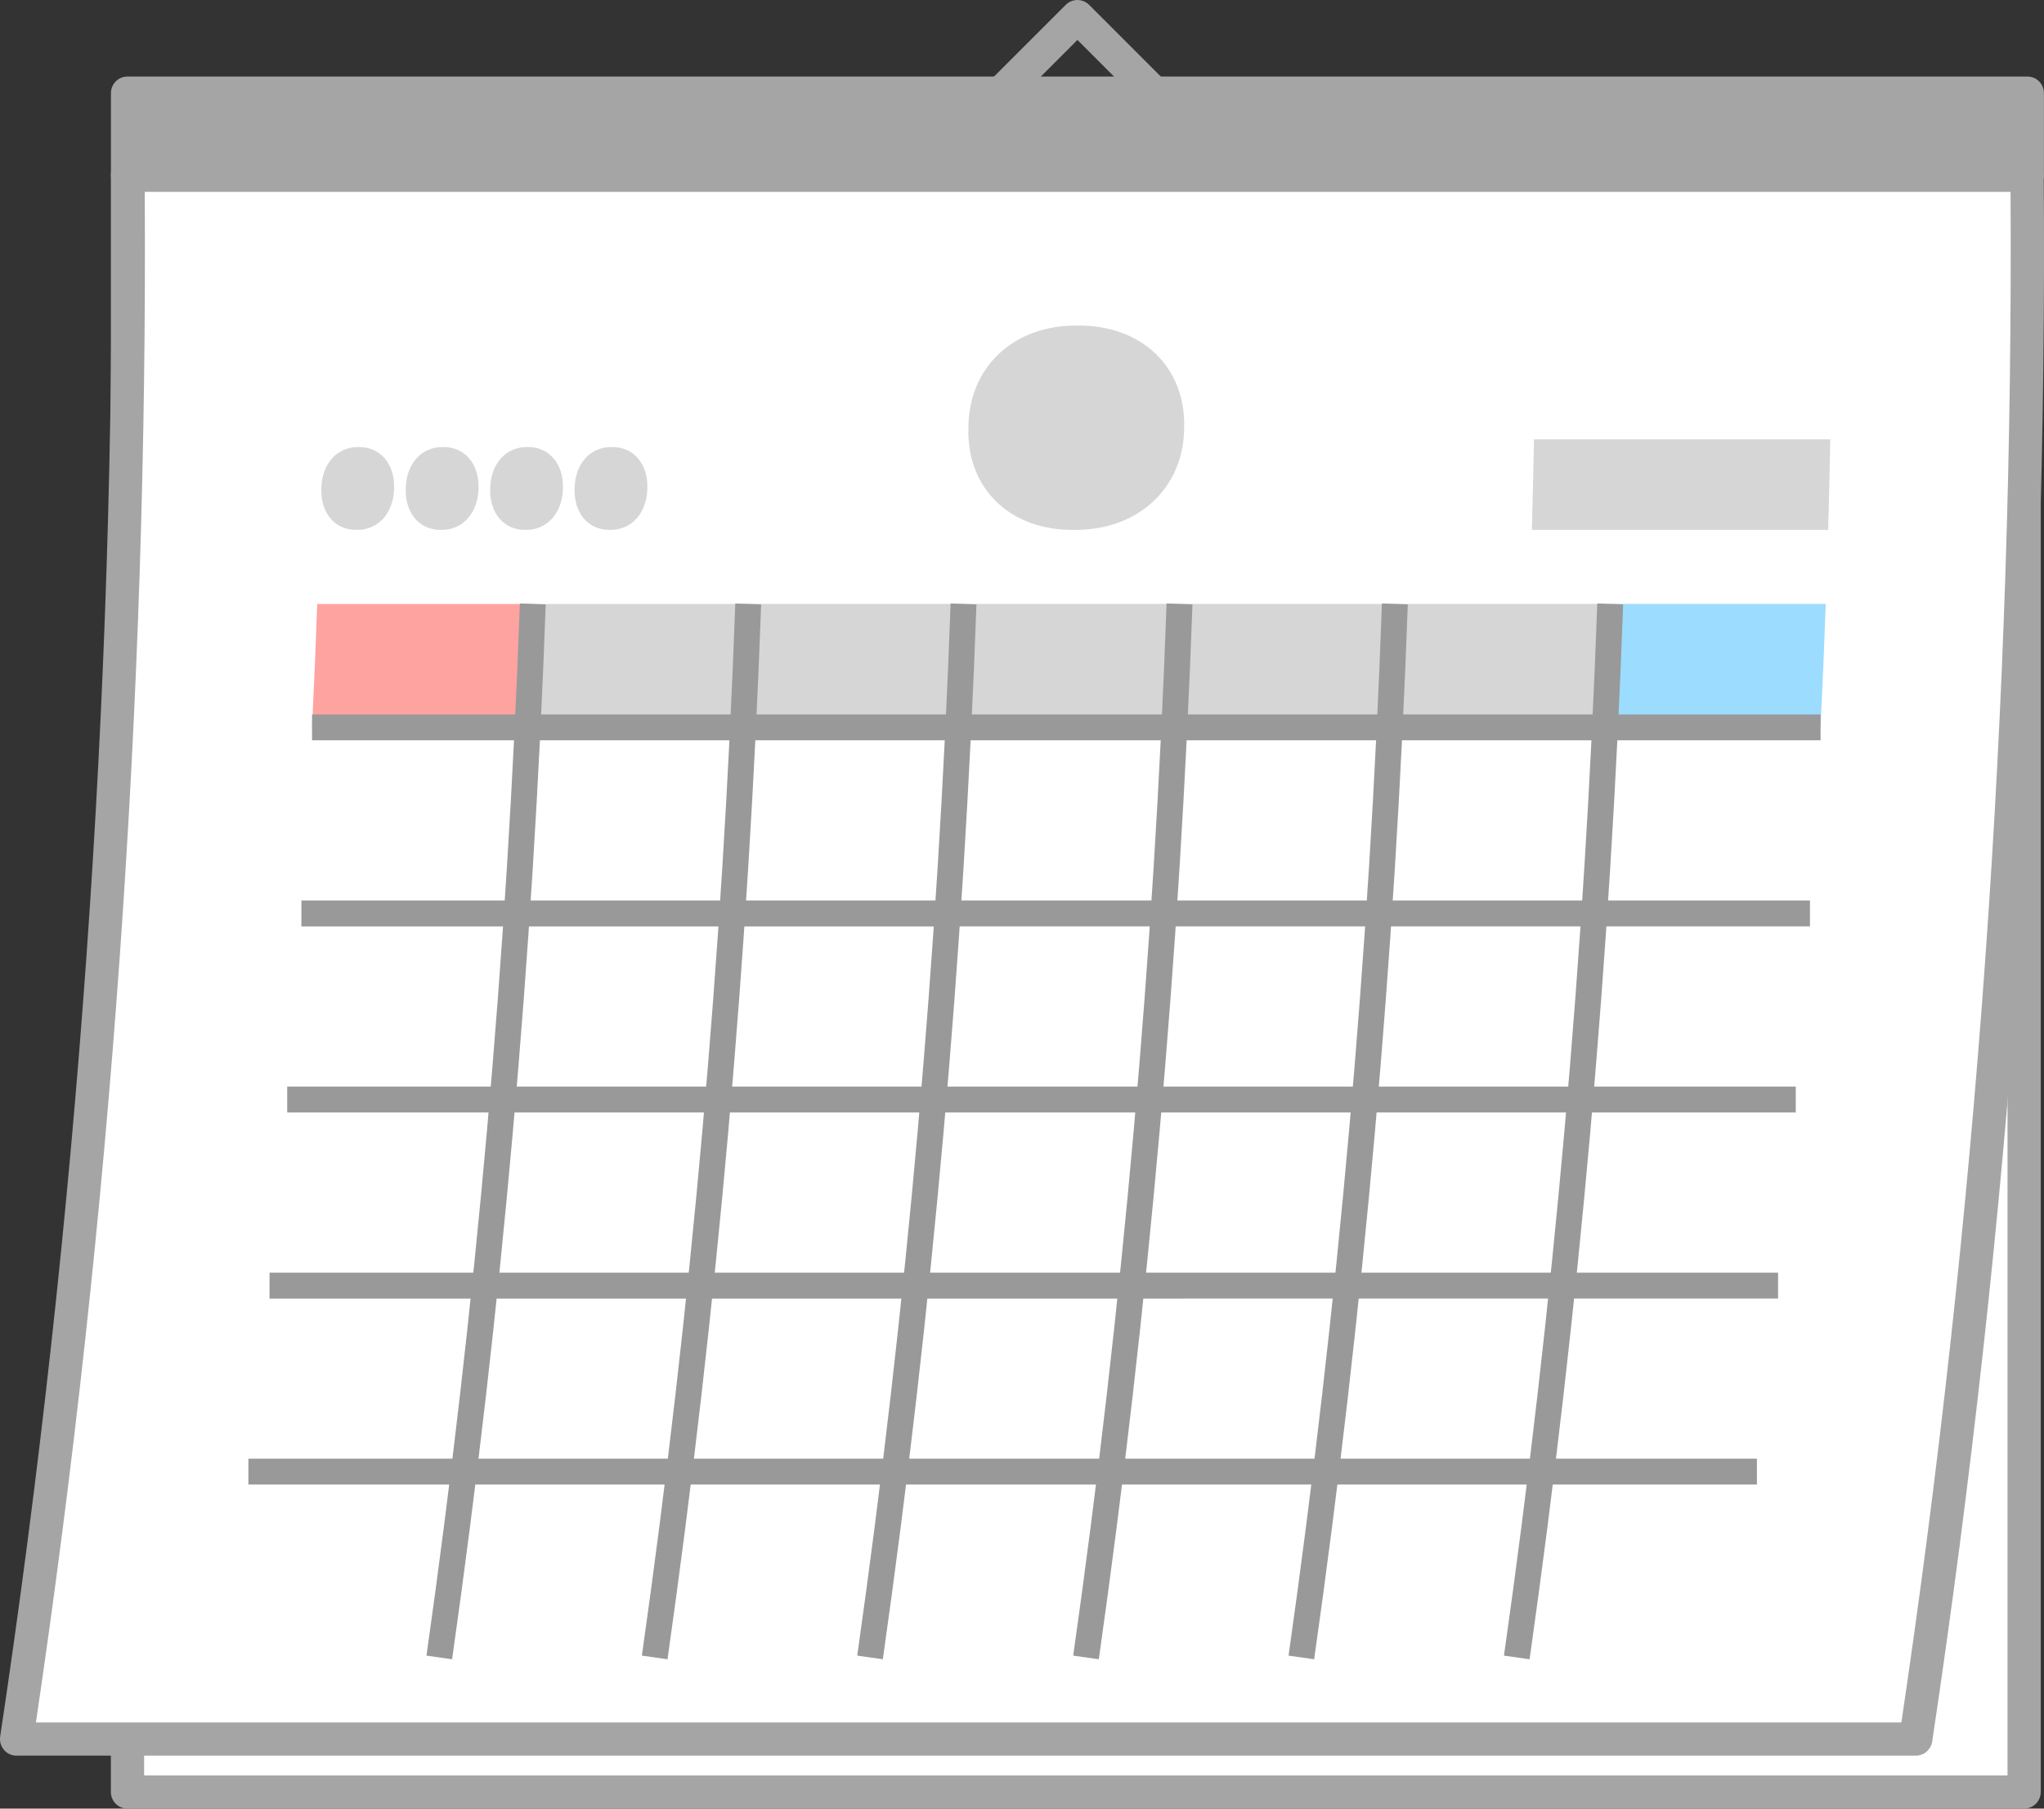<?xml version="1.0" encoding="UTF-8"?><svg id="Layer_2" xmlns="http://www.w3.org/2000/svg" viewBox="0 0 614.68 543.76"><rect x="0" y="0" width="614.68" height="543.76" fill="#333333" stroke="none"/><defs><style>.cls-1{fill:#fff;}.cls-2{fill:#ffa3a1;}.cls-3{fill:#999;}.cls-4{fill:#9cdcff;}.cls-5{fill:#a5a5a5;}.cls-6{fill:#d6d6d6;}</style></defs><g id="_ÉåÉCÉÑÅ__1"><g><path class="cls-5" d="M348.03,33.97c-1.27,0-2.55-.49-3.52-1.46l-20.5-20.5-20.5,20.5c-1.94,1.94-5.09,1.94-7.04,0-1.94-1.94-1.94-5.09,0-7.04L320.49,1.46c1.94-1.94,5.09-1.94,7.04,0l24.02,24.02c1.94,1.94,1.94,5.09,0,7.04-.97,.97-2.25,1.46-3.52,1.46h0Z"/><g><rect class="cls-1" x="38.34" y="52.64" width="570.36" height="486.11"/><path class="cls-5" d="M608.7,543.76H38.34c-2.76,0-5-2.24-5-5V52.64c0-2.76,2.24-5,5-5H608.7c2.76,0,5,2.24,5,5v486.11c0,2.76-2.24,5-5,5h0Zm-565.36-9.99H603.71V57.65H43.34v476.12h0Z"/></g><g><g><path class="cls-1" d="M576.1,522.84c-190.36,0-380.73,0-571.1,0C28.51,366.34,39.71,209.14,38.5,52.64c190.38,0,380.74,0,571.1,0,1.21,156.5-9.99,313.71-33.5,470.2Z"/><path class="cls-5" d="M5,527.84c-1.46,0-2.84-.63-3.79-1.73-.95-1.11-1.37-2.57-1.16-4C23.46,366.36,34.71,208.42,33.5,52.68c0-1.33,.51-2.61,1.45-3.56,.94-.94,2.22-1.48,3.55-1.48H609.6c2.75,0,4.98,2.21,5,4.95,1.21,156.28-10.08,314.74-33.54,470.98-.37,2.45-2.47,4.26-4.95,4.26H5ZM43.53,57.65c.92,152.71-10.08,307.48-32.73,460.21H571.79c22.71-152.71,33.75-307.49,32.83-460.22H43.53Z"/></g><path class="cls-6" d="M356.11,128.59c-.12,18.22-13.9,30.91-33.16,30.72-19.29,.18-32.26-12.49-31.73-30.72,.11-18.24,13.55-30.9,32.83-30.71,19.27-.19,32.56,12.47,32.06,30.71Z"/><g><path class="cls-6" d="M107.24,159.31c-6.51,.09-10.86-5.06-10.6-12.46,.12-7.4,4.71-12.54,11.21-12.45,6.47-.08,10.91,5.05,10.66,12.45-.13,7.39-4.78,12.55-11.27,12.46Z"/><path class="cls-6" d="M132.63,159.31c-6.51,.09-10.85-5.06-10.61-12.46,.13-7.4,4.7-12.54,11.22-12.45,6.5-.08,10.89,5.05,10.66,12.45-.14,7.39-4.77,12.55-11.27,12.46Z"/><path class="cls-6" d="M158.02,159.31c-6.49,.09-10.86-5.06-10.61-12.46,.12-7.4,4.71-12.54,11.22-12.45,6.48-.08,10.9,5.05,10.66,12.45-.13,7.39-4.78,12.55-11.27,12.46Z"/><path class="cls-6" d="M183.41,159.31c-6.51,.09-10.85-5.06-10.62-12.46,.13-7.4,4.71-12.54,11.23-12.45,6.49-.08,10.9,5.05,10.65,12.45-.13,7.39-4.76,12.55-11.26,12.46Z"/></g><path class="cls-2" d="M158.66,218.68H93.84c.6-12.37,1.13-24.74,1.56-37.1h64.81c-.45,12.36-.96,24.73-1.56,37.1Z"/><path class="cls-6" d="M223.48,218.68h-64.82c.6-12.37,1.12-24.74,1.56-37.1h64.8c-.44,12.36-.94,24.73-1.55,37.1Z"/><path class="cls-6" d="M549.78,159.3h-89.11c.24-9.07,.47-18.14,.64-27.21h89.1c-.16,9.07-.39,18.14-.63,27.21Z"/><path class="cls-6" d="M288.28,218.67c-21.59,0-43.2,0-64.79,0,.6-12.37,1.11-24.74,1.55-37.1h64.81c-.45,12.36-.95,24.72-1.56,37.1Z"/><path class="cls-6" d="M353.09,218.67h-64.81c.61-12.37,1.12-24.74,1.56-37.1,21.61,0,43.21,0,64.8,0-.44,12.36-.94,24.73-1.56,37.1Z"/><path class="cls-6" d="M417.9,218.67h-64.81c.61-12.37,1.12-24.74,1.56-37.1h64.82c-.44,12.36-.95,24.73-1.56,37.1Z"/><path class="cls-6" d="M482.72,218.67h-64.81c.61-12.37,1.13-24.74,1.56-37.1h64.81c-.45,12.36-.96,24.73-1.57,37.1Z"/><path class="cls-4" d="M547.48,218.67h-64.79c.58-12.37,1.11-24.74,1.55-37.1h64.81c-.45,12.36-.96,24.73-1.57,37.1Z"/><polygon class="cls-3" points="528.35 446.32 74.7 446.32 74.7 438.54 528.35 438.54 528.35 446.32 528.35 446.32"/><polygon class="cls-3" points="81.06 390.41 81.06 382.63 534.71 382.62 534.71 390.4 81.06 390.41 81.06 390.41"/><polygon class="cls-3" points="540.03 334.46 86.37 334.46 86.37 326.68 540.03 326.68 540.03 334.46 540.03 334.46"/><polygon class="cls-3" points="90.64 278.52 90.64 270.74 544.3 270.73 544.3 278.51 90.64 278.52 90.64 278.52"/><polygon class="cls-3" points="93.84 222.57 93.84 214.79 547.49 214.79 547.49 222.56 93.84 222.57 93.84 222.57"/><path class="cls-3" d="M459.98,498.85l-7.7-1.09c14.88-104.8,24.32-211.23,28.06-316.32l7.78,.27c-3.76,105.37-13.23,212.07-28.14,317.14h0Z"/><path class="cls-3" d="M395.2,498.85l-7.7-1.09c14.89-104.83,24.34-211.26,28.08-316.32l7.78,.27c-3.76,105.34-13.23,212.05-28.16,317.14h0Z"/><path class="cls-3" d="M330.44,498.85l-7.7-1.09c14.88-104.82,24.33-211.25,28.08-316.33l7.78,.28c-3.77,105.35-13.24,212.05-28.16,317.13h0Z"/><path class="cls-3" d="M265.49,498.85l-7.7-1.09c14.88-104.75,24.32-211.18,28.08-316.32l7.77,.28c-3.77,105.41-13.23,212.1-28.15,317.13h0Z"/><path class="cls-3" d="M200.73,498.85l-7.7-1.09c14.88-104.82,24.33-211.25,28.09-316.32l7.77,.28c-3.76,105.35-13.24,212.05-28.15,317.13h0Z"/><path class="cls-3" d="M135.95,498.85l-7.7-1.09c14.88-104.82,24.33-211.25,28.09-316.32l7.77,.28c-3.76,105.35-13.23,212.05-28.15,317.13h0Z"/></g><g><rect class="cls-5" x="38.34" y="27.99" width="571.34" height="24.65"/><path class="cls-5" d="M609.68,57.62H38.34c-2.75,0-4.98-2.23-4.98-4.98V27.99c0-2.75,2.23-4.98,4.98-4.98H609.68c2.75,0,4.98,2.23,4.98,4.98v24.65c0,2.75-2.23,4.98-4.98,4.98h0ZM43.32,47.67H604.71v-14.7H43.32v14.7h0Z"/></g></g></g></svg>